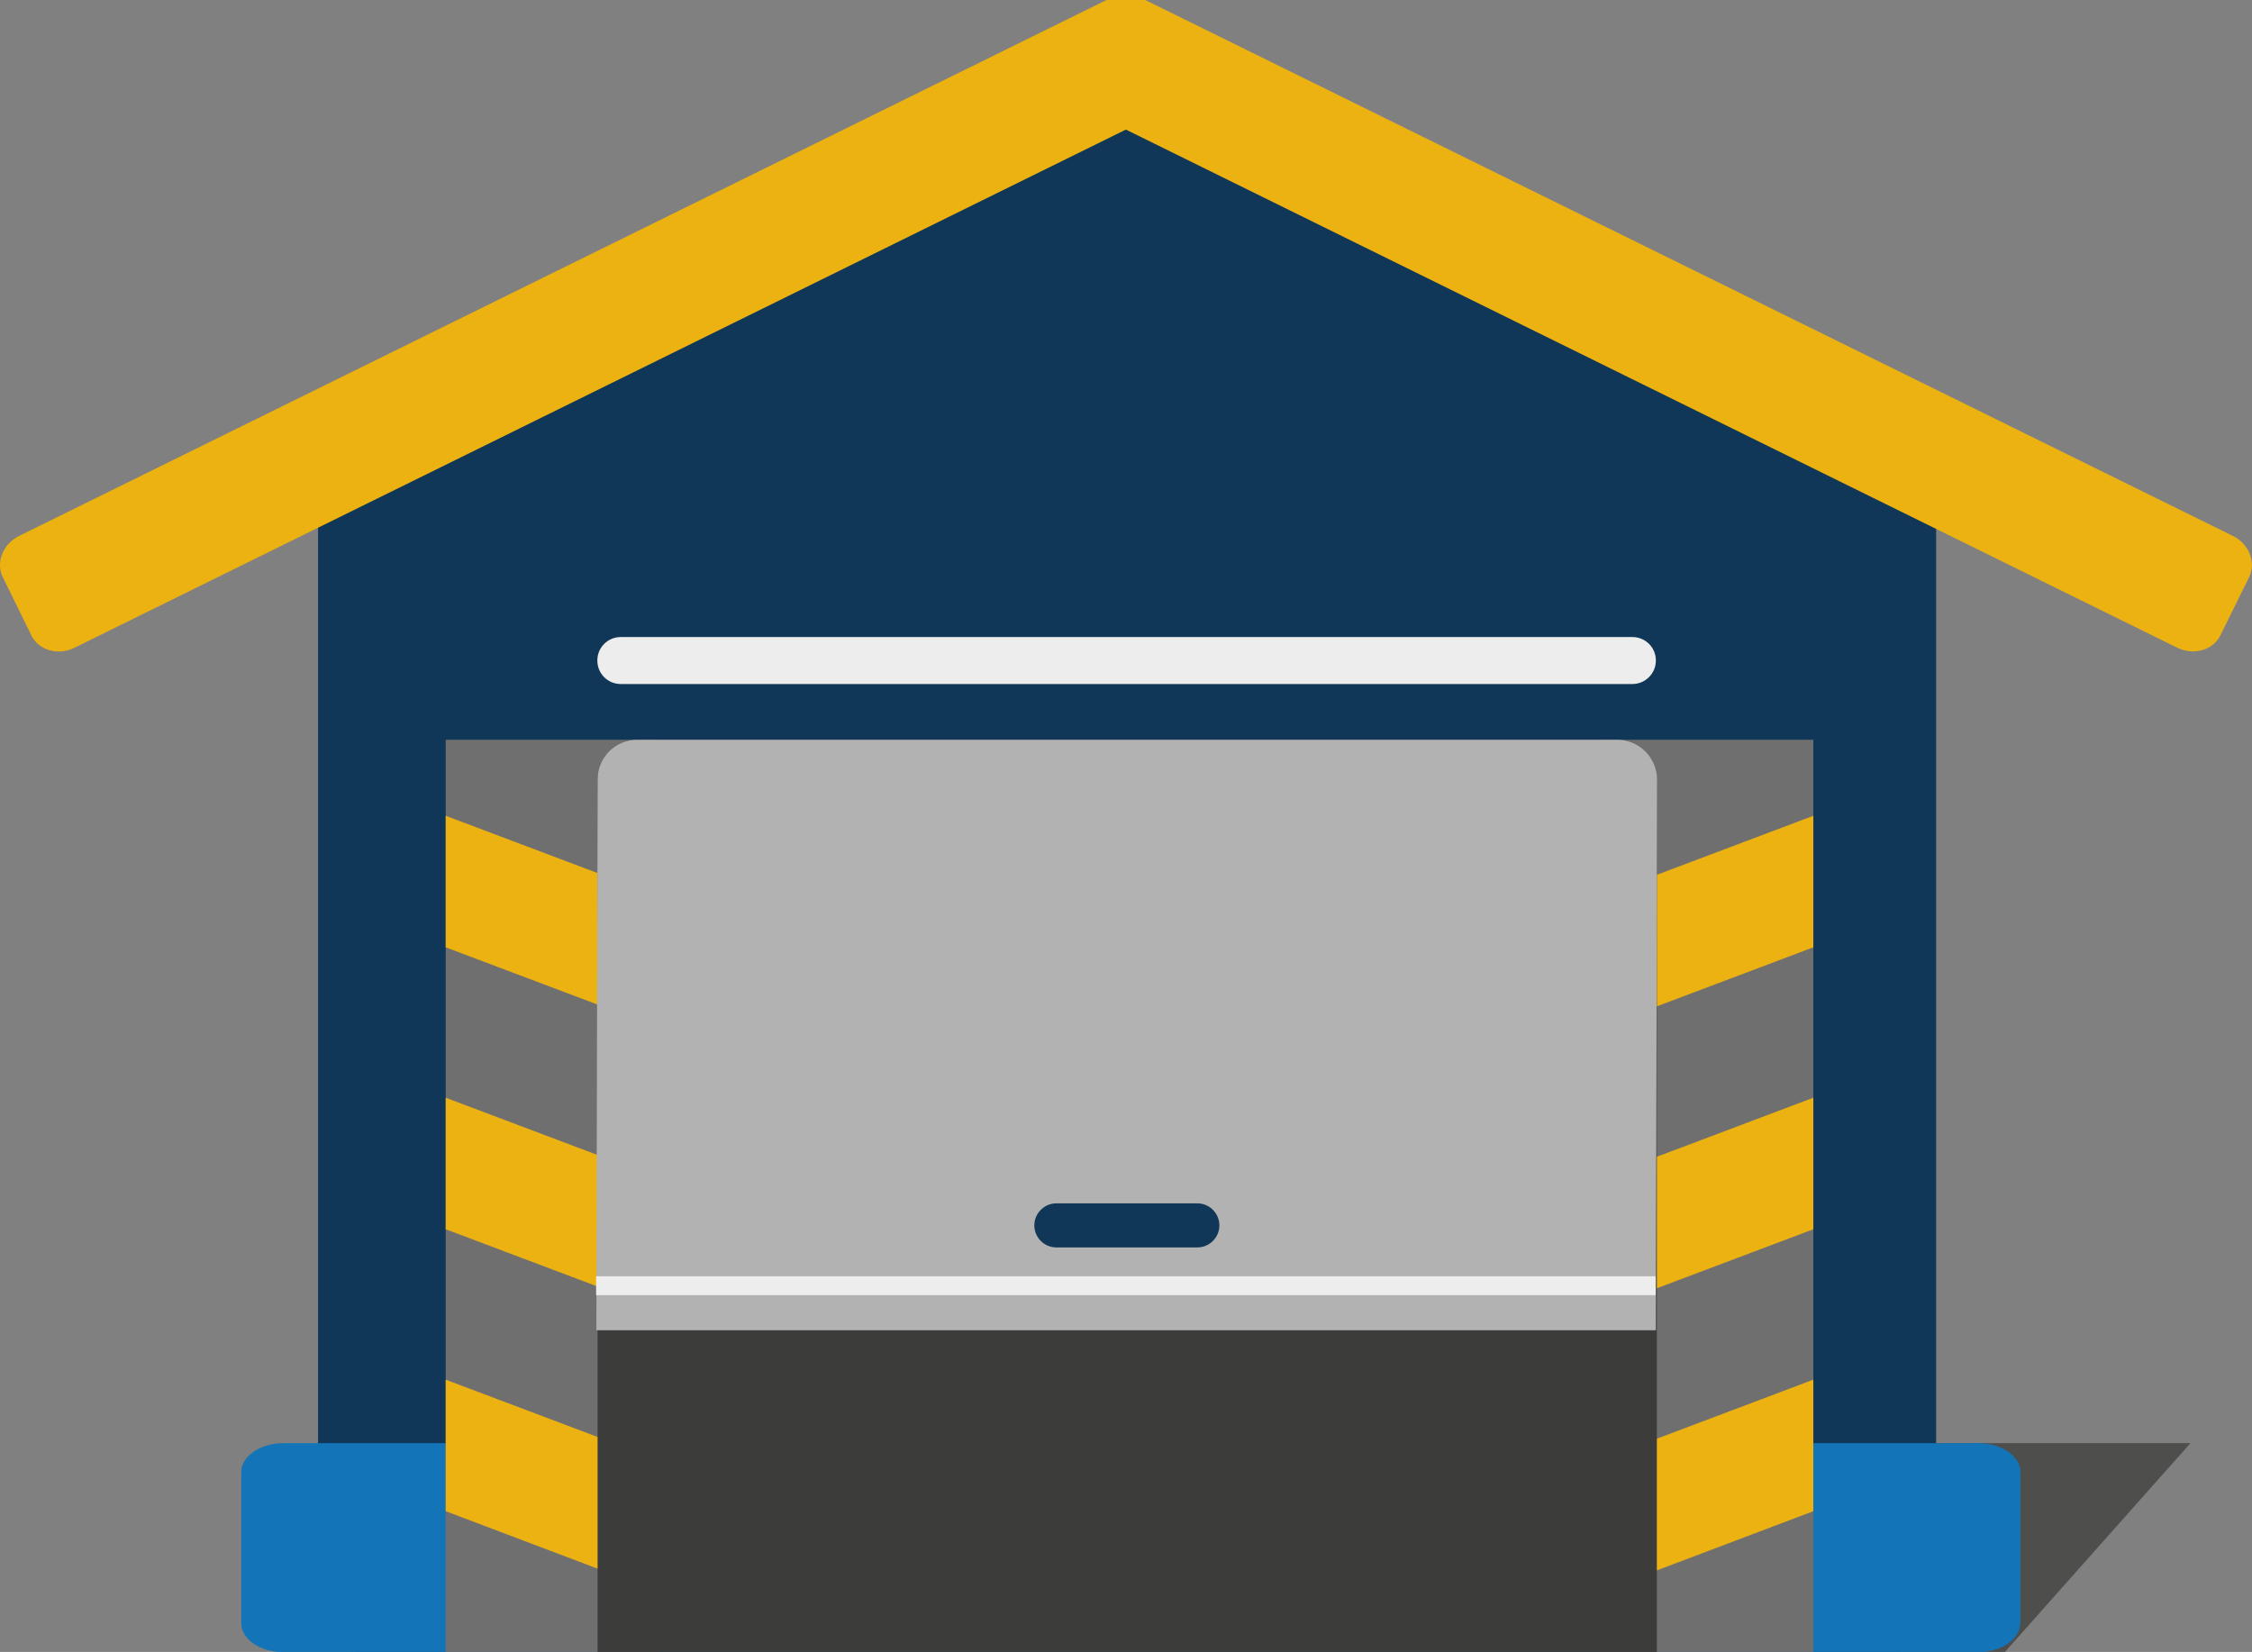 <?xml version="1.0" encoding="utf-8"?>
<!-- Generator: Adobe Illustrator 19.0.0, SVG Export Plug-In . SVG Version: 6.00 Build 0)  -->
<svg version="1.1" id="Layer_1" xmlns="http://www.w3.org/2000/svg" xmlns:xlink="http://www.w3.org/1999/xlink" x="0px" y="0px"
	 viewBox="0 0 929.7 682" style="enable-background:new 0 0 929.7 682;" xml:space="preserve">
<rect x="0" y="0" width="929.7" height="682" fill="#808080" stroke="none"/>
<style type="text/css">
	.st0{opacity:0.5;fill:#1D1D1B;}
	.st1{fill:#103757;}
	.st2{fill:#1375B7;}
	.st3{fill:#ECB211;}
	.st4{fill:#706F6F;}
	.st5{fill:#3C3C3B;}
	.st6{fill:#B2B2B2;}
	.st7{fill:#EDEDED;}
</style>
<g id="Warehouse">
	<g id="Building_18_">
		<polygon id="XMLID_41_" class="st0" points="827.7,682 904.3,595.8 754.4,595.8 754.4,682 		"/>
		<path id="XMLID_40_" class="st1" d="M786.2,198L480.9,21.3c-8.4-8.4-25.5-13-38.7,0.2L144.4,198c-3.2,0.8-6.1,2.6-8.3,4.9l0,0
			c-3,3.1-4.8,7.3-4.8,12v449.7c0,9.6,7.8,17.5,17.5,17.5h97.8H684h97.8c9.6,0,17.5-7.8,17.5-17.5V214.9
			C799.3,206.7,793.7,199.9,786.2,198z"/>
		<path id="XMLID_39_" class="st2" d="M834,670.2c0,6.5-7.8,11.9-17.5,11.9H117.1c-9.6,0-17.5-5.3-17.5-11.9v-62.5
			c0-6.5,7.8-11.9,17.5-11.9h699.5c9.6,0,17.5,5.3,17.5,11.9V670.2z"/>
		<path id="XMLID_38_" class="st3" d="M921.7,221.2L472.8,0c-2.6-1.3-5.4-1.7-8-1.5c-2.6-0.3-5.4,0.2-8,1.5L8,221.2
			c-6.8,3.3-9.9,11-6.8,17.2L13,262.4c3,6.1,11,8.4,17.8,5l434-213.9l434,213.9c6.8,3.3,14.7,1.1,17.8-5l11.9-24.1
			C931.5,232.2,928.5,224.5,921.7,221.2z"/>
		<g id="XMLID_33_">
			<polygon id="XMLID_37_" class="st4" points="184,305.4 184,336.8 184,391.1 184,453.2 184,507.5 184,569.6 184,623.9 184,682 
				272.3,682 272.3,657.3 272.3,602.9 272.3,540.8 272.3,486.5 272.3,424.4 272.3,370.1 272.3,305.4 			"/>
			<polygon id="XMLID_36_" class="st3" points="272.3,370.1 184,336.8 184,391.1 272.3,424.4 			"/>
			<polygon id="XMLID_35_" class="st3" points="184,507.5 272.3,540.8 272.3,486.5 184,453.2 			"/>
			<polygon id="XMLID_34_" class="st3" points="184,623.9 272.3,657.3 272.3,602.9 184,569.6 			"/>
		</g>
		<g id="XMLID_28_">
			<polygon id="XMLID_32_" class="st4" points="748.6,305.4 748.6,336.8 748.6,391.1 748.6,453.2 748.6,507.5 748.6,569.6 
				748.6,623.9 748.6,682 660.3,682 660.3,657.3 660.3,602.9 660.3,540.8 660.3,486.5 660.3,424.4 660.3,370.1 660.3,305.4 			"/>
			<polygon id="XMLID_31_" class="st3" points="660.3,370.1 748.6,336.8 748.6,391.1 660.3,424.4 			"/>
			<polygon id="XMLID_30_" class="st3" points="748.6,507.5 660.3,540.8 660.3,486.5 748.6,453.2 			"/>
			<polygon id="XMLID_29_" class="st3" points="748.6,623.9 660.3,657.3 660.3,602.9 748.6,569.6 			"/>
		</g>
		<path id="XMLID_27_" class="st5" d="M667.7,305.4H263c-9,0-16.3,7.3-16.3,16.3V682H684V321.7C684,312.7,676.7,305.4,667.7,305.4z"
			/>
		<path id="XMLID_26_" class="st6" d="M667.7,305.4H263c-9,0-16.3,7.3-16.3,16.3l-0.5,227.5h437.4l0.5-227.5
			C684,312.7,676.7,305.4,667.7,305.4z"/>
		<rect id="XMLID_25_" x="246.1" y="526.9" class="st7" width="437.4" height="7.8"/>
		<path id="XMLID_24_" class="st1" d="M503.4,505.9c0,5-4.1,9.1-9.1,9.1h-58.2c-5,0-9.1-4.1-9.1-9.1l0,0c0-5,4.1-9.1,9.1-9.1h58.2
			C499.3,496.8,503.4,500.9,503.4,505.9L503.4,505.9z"/>
		<path id="XMLID_23_" class="st7" d="M683.6,272.7c0-5.4-4.3-9.7-9.7-9.7H256.3c-5.4,0-9.7,4.3-9.7,9.7l0,0c0,5.4,4.3,9.7,9.7,9.7
			h417.6C679.2,282.4,683.6,278.1,683.6,272.7L683.6,272.7z"/>
	</g>
</g>
</svg>
